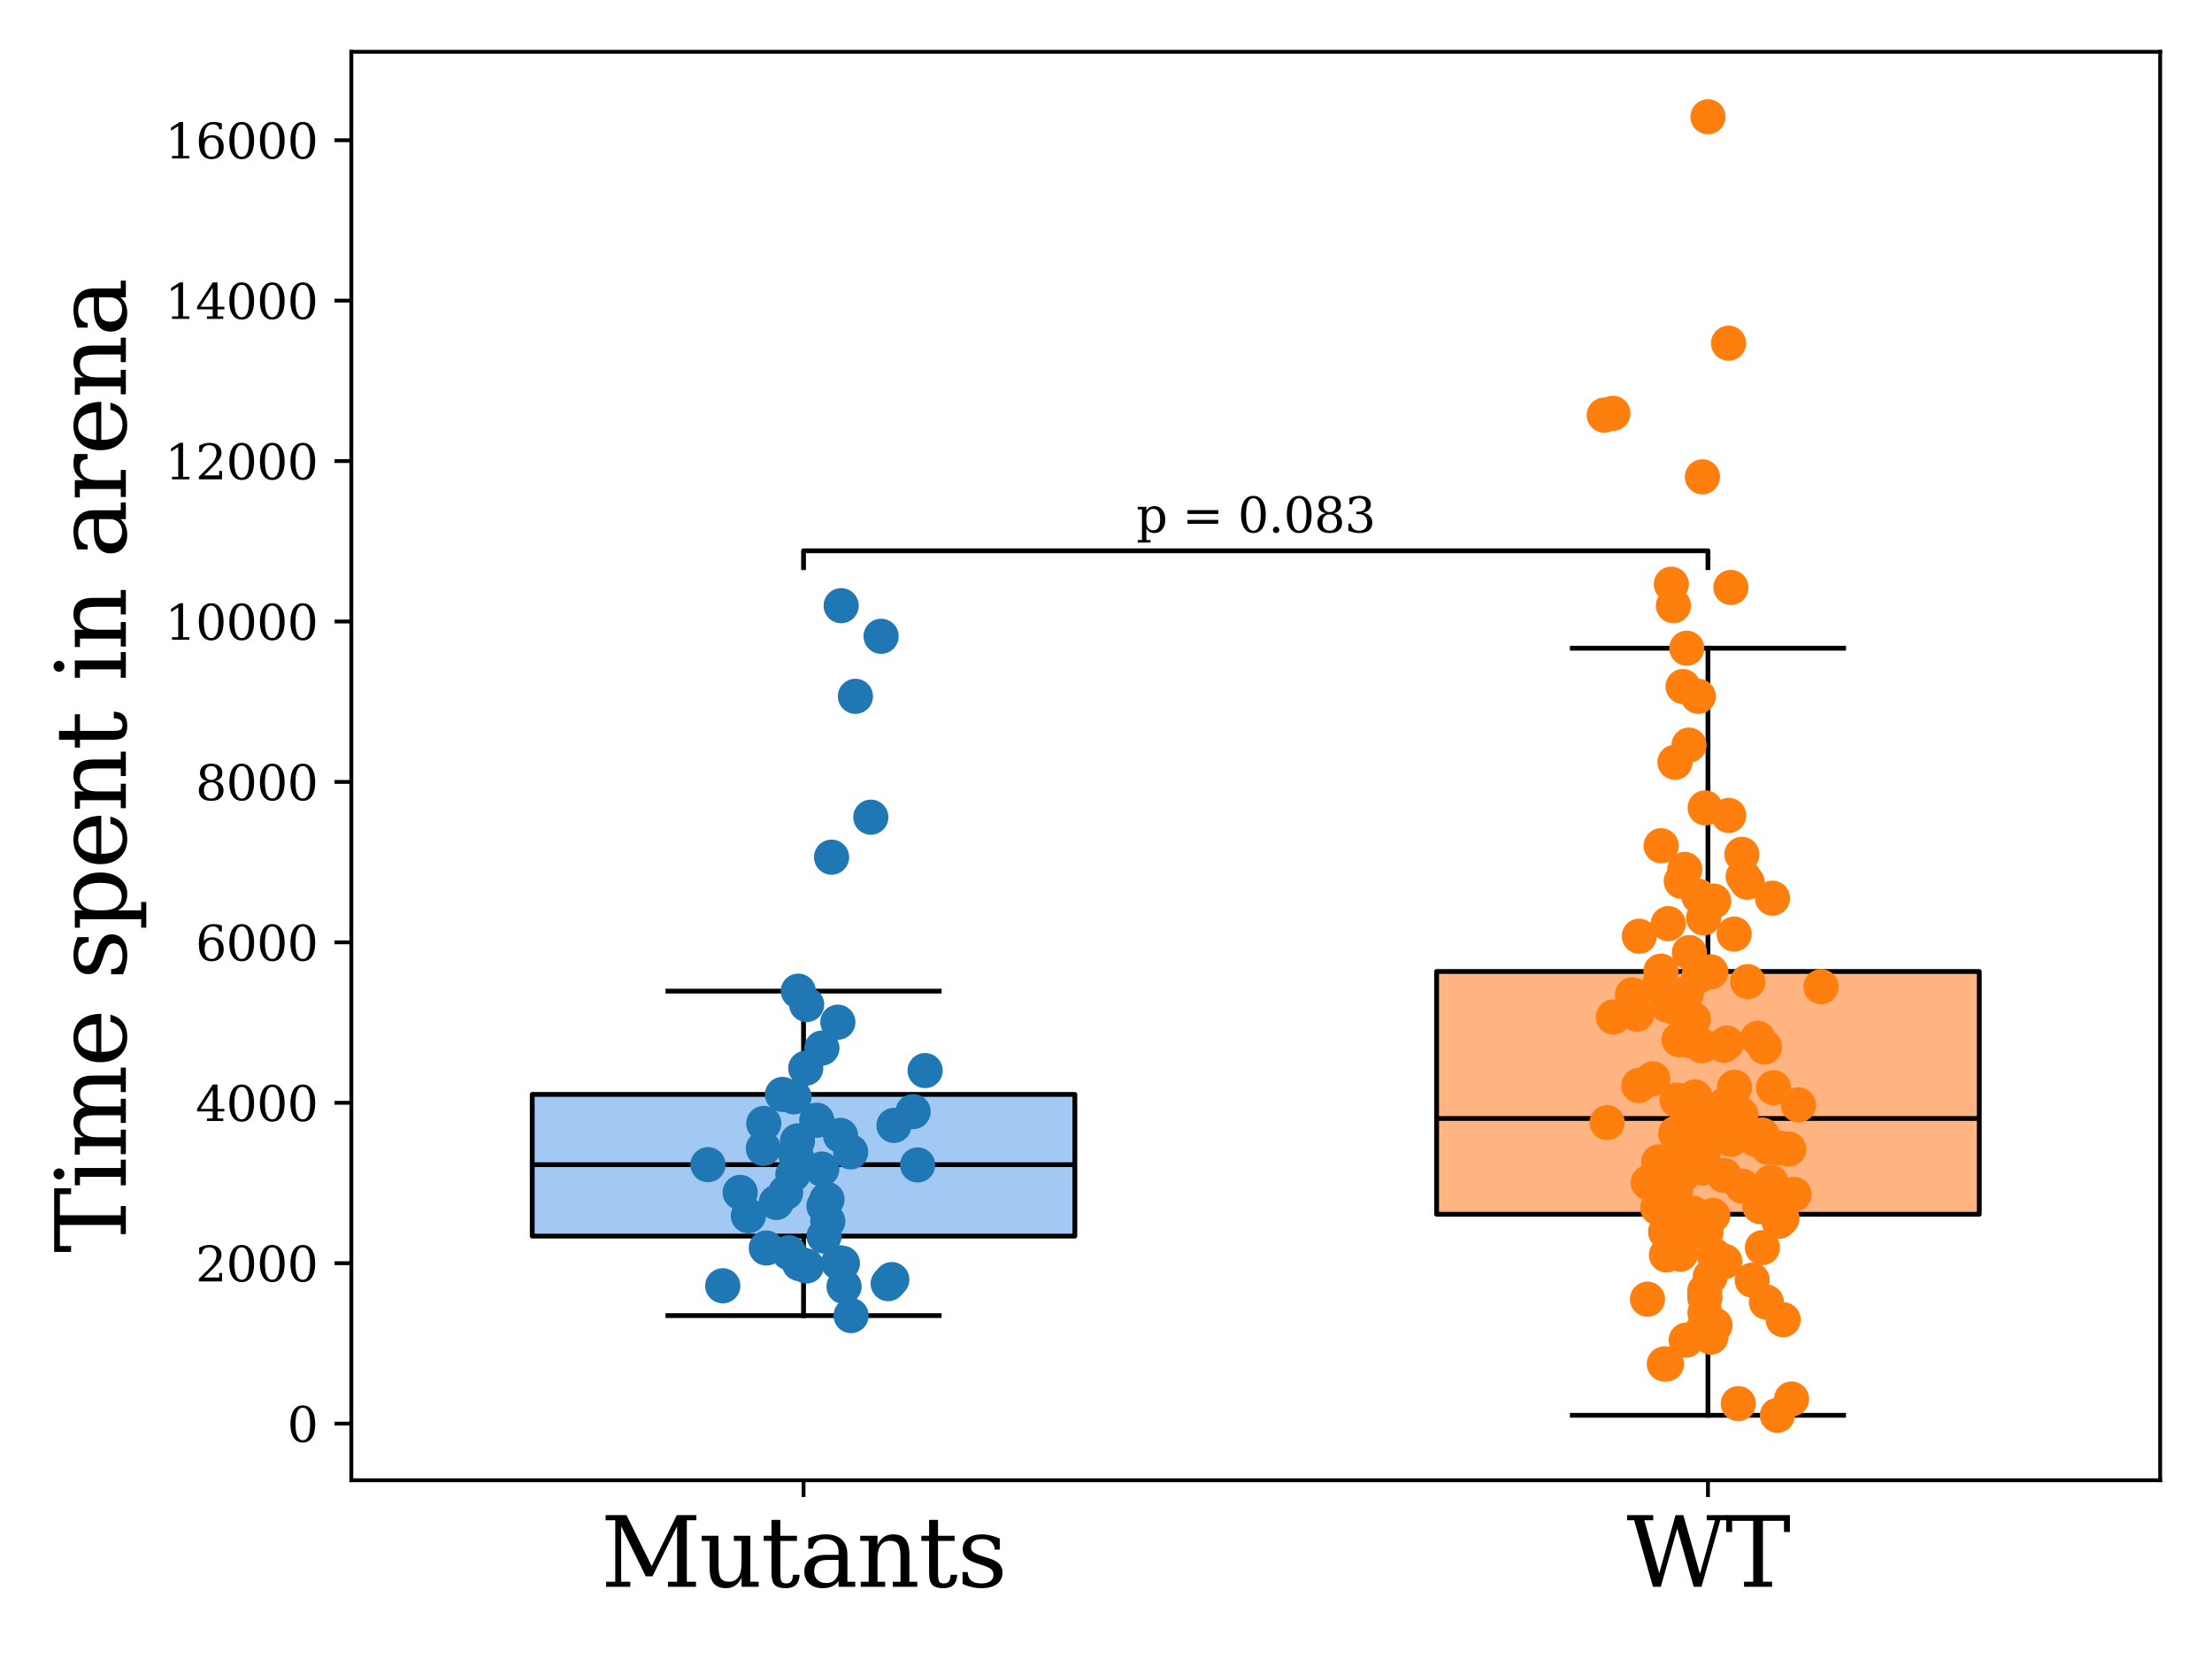 <?xml version="1.0" encoding="utf-8" standalone="no"?>
<!DOCTYPE svg PUBLIC "-//W3C//DTD SVG 1.1//EN"
  "http://www.w3.org/Graphics/SVG/1.1/DTD/svg11.dtd">
<svg xmlns:xlink="http://www.w3.org/1999/xlink" width="460.8pt" height="345.6pt" viewBox="0 0 460.8 345.6" xmlns="http://www.w3.org/2000/svg" version="1.1">
 <defs>
  <style type="text/css">*{stroke-linejoin: round; stroke-linecap: butt}</style>
 </defs>
 <g id="figure_1">
  <g id="patch_1">
   <path d="M 0 345.6 
L 460.8 345.6 
L 460.8 0 
L 0 0 
z
" style="fill: #ffffff"/>
  </g>
  <g id="axes_1">
   <g id="patch_2">
    <path d="M 73.19 308.36 
L 450 308.36 
L 450 10.8 
L 73.19 10.8 
z
" style="fill: #ffffff"/>
   </g>
   <g id="patch_3">
    <path d="M 110.871 257.5 
L 223.914 257.5 
L 223.914 227.989 
L 110.871 227.989 
L 110.871 257.5 
z
" clip-path="url(#pa82c835a5a)" style="fill: #a1c9f4; stroke: #000000; stroke-linejoin: miter"/>
   </g>
   <g id="line2d_1">
    <path d="M 167.393 257.5 
L 167.393 274.062 
" clip-path="url(#pa82c835a5a)" style="fill: none; stroke: #000000; stroke-linecap: square"/>
   </g>
   <g id="line2d_2">
    <path d="M 167.393 227.989 
L 167.393 206.472 
" clip-path="url(#pa82c835a5a)" style="fill: none; stroke: #000000; stroke-linecap: square"/>
   </g>
   <g id="line2d_3">
    <path d="M 139.132 274.062 
L 195.653 274.062 
" clip-path="url(#pa82c835a5a)" style="fill: none; stroke: #000000; stroke-linecap: square"/>
   </g>
   <g id="line2d_4">
    <path d="M 139.132 206.472 
L 195.653 206.472 
" clip-path="url(#pa82c835a5a)" style="fill: none; stroke: #000000; stroke-linecap: square"/>
   </g>
   <g id="patch_4">
    <path d="M 299.276 252.956 
L 412.319 252.956 
L 412.319 202.381 
L 299.276 202.381 
L 299.276 252.956 
z
" clip-path="url(#pa82c835a5a)" style="fill: #ffb482; stroke: #000000; stroke-linejoin: miter"/>
   </g>
   <g id="line2d_5">
    <path d="M 355.798 252.956 
L 355.798 294.835 
" clip-path="url(#pa82c835a5a)" style="fill: none; stroke: #000000; stroke-linecap: square"/>
   </g>
   <g id="line2d_6">
    <path d="M 355.798 202.381 
L 355.798 135.032 
" clip-path="url(#pa82c835a5a)" style="fill: none; stroke: #000000; stroke-linecap: square"/>
   </g>
   <g id="line2d_7">
    <path d="M 327.537 294.835 
L 384.058 294.835 
" clip-path="url(#pa82c835a5a)" style="fill: none; stroke: #000000; stroke-linecap: square"/>
   </g>
   <g id="line2d_8">
    <path d="M 327.537 135.032 
L 384.058 135.032 
" clip-path="url(#pa82c835a5a)" style="fill: none; stroke: #000000; stroke-linecap: square"/>
   </g>
   <g id="line2d_9">
    <path d="M 110.871 242.62 
L 223.914 242.62 
" clip-path="url(#pa82c835a5a)" style="fill: none; stroke: #000000"/>
   </g>
   <g id="line2d_10">
    <path d="M 299.276 233.001 
L 412.319 233.001 
" clip-path="url(#pa82c835a5a)" style="fill: none; stroke: #000000"/>
   </g>
   <g id="matplotlib.axis_1">
    <g id="xtick_1">
     <g id="line2d_11">
      <defs>
       <path id="m61ea809e50" d="M 0 0 
L 0 3.5 
" style="stroke: #000000; stroke-width: 0.8"/>
      </defs>
      <g>
       <use xlink:href="#m61ea809e50" x="167.393" y="308.36" style="stroke: #000000; stroke-width: 0.8"/>
      </g>
     </g>
     <g id="text_1">
      <!-- Mutants -->
      <g transform="translate(125.141 330.557) scale(0.2 -0.2)">
       <defs>
        <path id="DejaVuSerif-4d" d="M 353 0 
L 353 331 
L 947 331 
L 947 4331 
L 319 4331 
L 319 4666 
L 1678 4666 
L 3316 1344 
L 4953 4666 
L 6228 4666 
L 6228 4331 
L 5606 4331 
L 5606 331 
L 6203 331 
L 6203 0 
L 4378 0 
L 4378 331 
L 4972 331 
L 4972 3938 
L 3372 684 
L 2931 684 
L 1331 3938 
L 1331 331 
L 1925 331 
L 1925 0 
L 353 0 
z
" transform="scale(0.016)"/>
        <path id="DejaVuSerif-75" d="M 2266 3322 
L 3341 3322 
L 3341 331 
L 3884 331 
L 3884 0 
L 2766 0 
L 2766 588 
Q 2606 256 2353 82 
Q 2100 -91 1766 -91 
Q 1213 -91 952 223 
Q 691 538 691 1209 
L 691 2988 
L 172 2988 
L 172 3322 
L 1269 3322 
L 1269 1388 
Q 1269 781 1417 556 
Q 1566 331 1947 331 
Q 2347 331 2556 625 
Q 2766 919 2766 1478 
L 2766 2988 
L 2266 2988 
L 2266 3322 
z
" transform="scale(0.016)"/>
        <path id="DejaVuSerif-74" d="M 691 2988 
L 184 2988 
L 184 3322 
L 691 3322 
L 691 4353 
L 1269 4353 
L 1269 3322 
L 2350 3322 
L 2350 2988 
L 1269 2988 
L 1269 878 
Q 1269 456 1350 337 
Q 1431 219 1650 219 
Q 1875 219 1978 351 
Q 2081 484 2088 781 
L 2522 781 
Q 2497 328 2275 118 
Q 2053 -91 1600 -91 
Q 1103 -91 897 129 
Q 691 350 691 878 
L 691 2988 
z
" transform="scale(0.016)"/>
        <path id="DejaVuSerif-61" d="M 2547 1044 
L 2547 1747 
L 1806 1747 
Q 1378 1747 1168 1562 
Q 959 1378 959 997 
Q 959 650 1171 447 
Q 1384 244 1747 244 
Q 2106 244 2326 466 
Q 2547 688 2547 1044 
z
M 3122 2075 
L 3122 331 
L 3634 331 
L 3634 0 
L 2547 0 
L 2547 359 
Q 2356 128 2106 18 
Q 1856 -91 1522 -91 
Q 969 -91 644 203 
Q 319 497 319 997 
Q 319 1513 691 1797 
Q 1063 2081 1741 2081 
L 2547 2081 
L 2547 2309 
Q 2547 2688 2317 2895 
Q 2088 3103 1672 3103 
Q 1328 3103 1125 2947 
Q 922 2791 872 2484 
L 575 2484 
L 575 3156 
Q 875 3284 1158 3348 
Q 1441 3413 1709 3413 
Q 2400 3413 2761 3070 
Q 3122 2728 3122 2075 
z
" transform="scale(0.016)"/>
        <path id="DejaVuSerif-6e" d="M 263 0 
L 263 331 
L 781 331 
L 781 2988 
L 231 2988 
L 231 3322 
L 1356 3322 
L 1356 2731 
Q 1516 3069 1770 3241 
Q 2025 3413 2363 3413 
Q 2913 3413 3172 3097 
Q 3431 2781 3431 2113 
L 3431 331 
L 3944 331 
L 3944 0 
L 2356 0 
L 2356 331 
L 2853 331 
L 2853 1931 
Q 2853 2541 2703 2767 
Q 2553 2994 2175 2994 
Q 1775 2994 1565 2701 
Q 1356 2409 1356 1850 
L 1356 331 
L 1856 331 
L 1856 0 
L 263 0 
z
" transform="scale(0.016)"/>
        <path id="DejaVuSerif-73" d="M 359 184 
L 359 959 
L 691 959 
Q 703 588 923 403 
Q 1144 219 1575 219 
Q 1963 219 2166 364 
Q 2369 509 2369 788 
Q 2369 1006 2220 1140 
Q 2072 1275 1594 1428 
L 1178 1569 
Q 750 1706 558 1912 
Q 366 2119 366 2438 
Q 366 2894 700 3153 
Q 1034 3413 1625 3413 
Q 1888 3413 2178 3344 
Q 2469 3275 2778 3144 
L 2778 2419 
L 2447 2419 
Q 2434 2741 2221 2922 
Q 2009 3103 1644 3103 
Q 1281 3103 1095 2975 
Q 909 2847 909 2591 
Q 909 2381 1050 2254 
Q 1191 2128 1613 1997 
L 2069 1856 
Q 2541 1709 2748 1489 
Q 2956 1269 2956 922 
Q 2956 450 2595 179 
Q 2234 -91 1600 -91 
Q 1278 -91 972 -22 
Q 666 47 359 184 
z
" transform="scale(0.016)"/>
       </defs>
       <use xlink:href="#DejaVuSerif-4d"/>
       <use xlink:href="#DejaVuSerif-75" x="102.393"/>
       <use xlink:href="#DejaVuSerif-74" x="166.797"/>
       <use xlink:href="#DejaVuSerif-61" x="206.982"/>
       <use xlink:href="#DejaVuSerif-6e" x="266.602"/>
       <use xlink:href="#DejaVuSerif-74" x="331.006"/>
       <use xlink:href="#DejaVuSerif-73" x="371.191"/>
      </g>
     </g>
    </g>
    <g id="xtick_2">
     <g id="line2d_12">
      <g>
       <use xlink:href="#m61ea809e50" x="355.798" y="308.36" style="stroke: #000000; stroke-width: 0.8"/>
      </g>
     </g>
     <g id="text_2">
      <!-- WT -->
      <g transform="translate(338.849 330.557) scale(0.2 -0.2)">
       <defs>
        <path id="DejaVuSerif-57" d="M 4878 0 
L 4366 0 
L 3297 3794 
L 2228 0 
L 1716 0 
L 494 4331 
L 31 4331 
L 31 4666 
L 1734 4666 
L 1734 4331 
L 1153 4331 
L 2125 884 
L 3188 4666 
L 3694 4666 
L 4775 844 
L 5753 4331 
L 5216 4331 
L 5216 4666 
L 6559 4666 
L 6559 4331 
L 6100 4331 
L 4878 0 
z
" transform="scale(0.016)"/>
        <path id="DejaVuSerif-54" d="M 1222 0 
L 1222 331 
L 1819 331 
L 1819 4294 
L 447 4294 
L 447 3566 
L 63 3566 
L 63 4666 
L 4206 4666 
L 4206 3566 
L 3822 3566 
L 3822 4294 
L 2450 4294 
L 2450 331 
L 3047 331 
L 3047 0 
L 1222 0 
z
" transform="scale(0.016)"/>
       </defs>
       <use xlink:href="#DejaVuSerif-57"/>
       <use xlink:href="#DejaVuSerif-54" x="102.783"/>
      </g>
     </g>
    </g>
   </g>
   <g id="matplotlib.axis_2">
    <g id="ytick_1">
     <g id="line2d_13">
      <defs>
       <path id="mb64edf6c7a" d="M 0 0 
L -3.5 0 
" style="stroke: #000000; stroke-width: 0.8"/>
      </defs>
      <g>
       <use xlink:href="#mb64edf6c7a" x="73.19" y="296.566" style="stroke: #000000; stroke-width: 0.8"/>
      </g>
     </g>
     <g id="text_3">
      <!-- 0 -->
      <g transform="translate(59.828 300.366) scale(0.1 -0.1)">
       <defs>
        <path id="DejaVuSerif-30" d="M 2034 219 
Q 2513 219 2750 744 
Q 2988 1269 2988 2328 
Q 2988 3391 2750 3916 
Q 2513 4441 2034 4441 
Q 1556 4441 1318 3916 
Q 1081 3391 1081 2328 
Q 1081 1269 1318 744 
Q 1556 219 2034 219 
z
M 2034 -91 
Q 1275 -91 848 546 
Q 422 1184 422 2328 
Q 422 3475 848 4112 
Q 1275 4750 2034 4750 
Q 2797 4750 3222 4112 
Q 3647 3475 3647 2328 
Q 3647 1184 3222 546 
Q 2797 -91 2034 -91 
z
" transform="scale(0.016)"/>
       </defs>
       <use xlink:href="#DejaVuSerif-30"/>
      </g>
     </g>
    </g>
    <g id="ytick_2">
     <g id="line2d_14">
      <g>
       <use xlink:href="#mb64edf6c7a" x="73.19" y="263.147" style="stroke: #000000; stroke-width: 0.8"/>
      </g>
     </g>
     <g id="text_4">
      <!-- 2000 -->
      <g transform="translate(40.74 266.946) scale(0.1 -0.1)">
       <defs>
        <path id="DejaVuSerif-32" d="M 819 3553 
L 469 3553 
L 469 4384 
Q 803 4563 1142 4656 
Q 1481 4750 1806 4750 
Q 2534 4750 2956 4397 
Q 3378 4044 3378 3438 
Q 3378 2753 2422 1800 
Q 2347 1728 2309 1691 
L 1131 513 
L 3078 513 
L 3078 1088 
L 3444 1088 
L 3444 0 
L 434 0 
L 434 341 
L 1850 1753 
Q 2319 2222 2519 2614 
Q 2719 3006 2719 3438 
Q 2719 3909 2473 4175 
Q 2228 4441 1797 4441 
Q 1350 4441 1106 4219 
Q 863 3997 819 3553 
z
" transform="scale(0.016)"/>
       </defs>
       <use xlink:href="#DejaVuSerif-32"/>
       <use xlink:href="#DejaVuSerif-30" x="63.623"/>
       <use xlink:href="#DejaVuSerif-30" x="127.246"/>
       <use xlink:href="#DejaVuSerif-30" x="190.869"/>
      </g>
     </g>
    </g>
    <g id="ytick_3">
     <g id="line2d_15">
      <g>
       <use xlink:href="#mb64edf6c7a" x="73.19" y="229.727" style="stroke: #000000; stroke-width: 0.8"/>
      </g>
     </g>
     <g id="text_5">
      <!-- 4000 -->
      <g transform="translate(40.74 233.527) scale(0.1 -0.1)">
       <defs>
        <path id="DejaVuSerif-34" d="M 2234 1581 
L 2234 4063 
L 641 1581 
L 2234 1581 
z
M 3609 0 
L 1484 0 
L 1484 331 
L 2234 331 
L 2234 1247 
L 197 1247 
L 197 1588 
L 2241 4750 
L 2859 4750 
L 2859 1581 
L 3750 1581 
L 3750 1247 
L 2859 1247 
L 2859 331 
L 3609 331 
L 3609 0 
z
" transform="scale(0.016)"/>
       </defs>
       <use xlink:href="#DejaVuSerif-34"/>
       <use xlink:href="#DejaVuSerif-30" x="63.623"/>
       <use xlink:href="#DejaVuSerif-30" x="127.246"/>
       <use xlink:href="#DejaVuSerif-30" x="190.869"/>
      </g>
     </g>
    </g>
    <g id="ytick_4">
     <g id="line2d_16">
      <g>
       <use xlink:href="#mb64edf6c7a" x="73.19" y="196.308" style="stroke: #000000; stroke-width: 0.8"/>
      </g>
     </g>
     <g id="text_6">
      <!-- 6000 -->
      <g transform="translate(40.74 200.107) scale(0.1 -0.1)">
       <defs>
        <path id="DejaVuSerif-36" d="M 2094 219 
Q 2534 219 2771 542 
Q 3009 866 3009 1472 
Q 3009 2078 2771 2401 
Q 2534 2725 2094 2725 
Q 1647 2725 1412 2412 
Q 1178 2100 1178 1509 
Q 1178 888 1415 553 
Q 1653 219 2094 219 
z
M 1075 2569 
Q 1288 2803 1556 2918 
Q 1825 3034 2163 3034 
Q 2859 3034 3264 2615 
Q 3669 2197 3669 1472 
Q 3669 763 3233 336 
Q 2797 -91 2069 -91 
Q 1278 -91 853 498 
Q 428 1088 428 2181 
Q 428 3406 931 4078 
Q 1434 4750 2350 4750 
Q 2597 4750 2869 4703 
Q 3141 4656 3425 4563 
L 3425 3794 
L 3072 3794 
Q 3034 4109 2831 4275 
Q 2628 4441 2284 4441 
Q 1678 4441 1381 3981 
Q 1084 3522 1075 2569 
z
" transform="scale(0.016)"/>
       </defs>
       <use xlink:href="#DejaVuSerif-36"/>
       <use xlink:href="#DejaVuSerif-30" x="63.623"/>
       <use xlink:href="#DejaVuSerif-30" x="127.246"/>
       <use xlink:href="#DejaVuSerif-30" x="190.869"/>
      </g>
     </g>
    </g>
    <g id="ytick_5">
     <g id="line2d_17">
      <g>
       <use xlink:href="#mb64edf6c7a" x="73.19" y="162.888" style="stroke: #000000; stroke-width: 0.8"/>
      </g>
     </g>
     <g id="text_7">
      <!-- 8000 -->
      <g transform="translate(40.74 166.688) scale(0.1 -0.1)">
       <defs>
        <path id="DejaVuSerif-38" d="M 2981 1275 
Q 2981 1775 2732 2051 
Q 2484 2328 2034 2328 
Q 1584 2328 1336 2051 
Q 1088 1775 1088 1275 
Q 1088 772 1336 495 
Q 1584 219 2034 219 
Q 2484 219 2732 495 
Q 2981 772 2981 1275 
z
M 2853 3541 
Q 2853 3966 2637 4203 
Q 2422 4441 2034 4441 
Q 1650 4441 1433 4203 
Q 1216 3966 1216 3541 
Q 1216 3113 1433 2875 
Q 1650 2638 2034 2638 
Q 2422 2638 2637 2875 
Q 2853 3113 2853 3541 
z
M 2516 2484 
Q 3047 2413 3344 2092 
Q 3641 1772 3641 1275 
Q 3641 619 3225 264 
Q 2809 -91 2034 -91 
Q 1263 -91 845 264 
Q 428 619 428 1275 
Q 428 1772 725 2092 
Q 1022 2413 1556 2484 
Q 1084 2569 832 2842 
Q 581 3116 581 3541 
Q 581 4103 968 4426 
Q 1356 4750 2034 4750 
Q 2713 4750 3100 4426 
Q 3488 4103 3488 3541 
Q 3488 3116 3236 2842 
Q 2984 2569 2516 2484 
z
" transform="scale(0.016)"/>
       </defs>
       <use xlink:href="#DejaVuSerif-38"/>
       <use xlink:href="#DejaVuSerif-30" x="63.623"/>
       <use xlink:href="#DejaVuSerif-30" x="127.246"/>
       <use xlink:href="#DejaVuSerif-30" x="190.869"/>
      </g>
     </g>
    </g>
    <g id="ytick_6">
     <g id="line2d_18">
      <g>
       <use xlink:href="#mb64edf6c7a" x="73.19" y="129.469" style="stroke: #000000; stroke-width: 0.8"/>
      </g>
     </g>
     <g id="text_8">
      <!-- 10000 -->
      <g transform="translate(34.377 133.268) scale(0.1 -0.1)">
       <defs>
        <path id="DejaVuSerif-31" d="M 909 0 
L 909 331 
L 1722 331 
L 1722 4213 
L 781 3603 
L 781 4013 
L 1919 4750 
L 2350 4750 
L 2350 331 
L 3163 331 
L 3163 0 
L 909 0 
z
" transform="scale(0.016)"/>
       </defs>
       <use xlink:href="#DejaVuSerif-31"/>
       <use xlink:href="#DejaVuSerif-30" x="63.623"/>
       <use xlink:href="#DejaVuSerif-30" x="127.246"/>
       <use xlink:href="#DejaVuSerif-30" x="190.869"/>
       <use xlink:href="#DejaVuSerif-30" x="254.492"/>
      </g>
     </g>
    </g>
    <g id="ytick_7">
     <g id="line2d_19">
      <g>
       <use xlink:href="#mb64edf6c7a" x="73.19" y="96.049" style="stroke: #000000; stroke-width: 0.8"/>
      </g>
     </g>
     <g id="text_9">
      <!-- 12000 -->
      <g transform="translate(34.377 99.849) scale(0.1 -0.1)">
       <use xlink:href="#DejaVuSerif-31"/>
       <use xlink:href="#DejaVuSerif-32" x="63.623"/>
       <use xlink:href="#DejaVuSerif-30" x="127.246"/>
       <use xlink:href="#DejaVuSerif-30" x="190.869"/>
       <use xlink:href="#DejaVuSerif-30" x="254.492"/>
      </g>
     </g>
    </g>
    <g id="ytick_8">
     <g id="line2d_20">
      <g>
       <use xlink:href="#mb64edf6c7a" x="73.19" y="62.63" style="stroke: #000000; stroke-width: 0.8"/>
      </g>
     </g>
     <g id="text_10">
      <!-- 14000 -->
      <g transform="translate(34.377 66.429) scale(0.1 -0.1)">
       <use xlink:href="#DejaVuSerif-31"/>
       <use xlink:href="#DejaVuSerif-34" x="63.623"/>
       <use xlink:href="#DejaVuSerif-30" x="127.246"/>
       <use xlink:href="#DejaVuSerif-30" x="190.869"/>
       <use xlink:href="#DejaVuSerif-30" x="254.492"/>
      </g>
     </g>
    </g>
    <g id="ytick_9">
     <g id="line2d_21">
      <g>
       <use xlink:href="#mb64edf6c7a" x="73.19" y="29.21" style="stroke: #000000; stroke-width: 0.8"/>
      </g>
     </g>
     <g id="text_11">
      <!-- 16000 -->
      <g transform="translate(34.377 33.01) scale(0.1 -0.1)">
       <use xlink:href="#DejaVuSerif-31"/>
       <use xlink:href="#DejaVuSerif-36" x="63.623"/>
       <use xlink:href="#DejaVuSerif-30" x="127.246"/>
       <use xlink:href="#DejaVuSerif-30" x="190.869"/>
       <use xlink:href="#DejaVuSerif-30" x="254.492"/>
      </g>
     </g>
    </g>
    <g id="text_12">
     <!-- Time spent in arena -->
     <g transform="translate(26.218 260.999) rotate(-90) scale(0.2 -0.2)">
      <defs>
       <path id="DejaVuSerif-69" d="M 622 4353 
Q 622 4497 726 4603 
Q 831 4709 978 4709 
Q 1122 4709 1226 4603 
Q 1331 4497 1331 4353 
Q 1331 4206 1228 4103 
Q 1125 4000 978 4000 
Q 831 4000 726 4103 
Q 622 4206 622 4353 
z
M 1356 331 
L 1900 331 
L 1900 0 
L 231 0 
L 231 331 
L 781 331 
L 781 2988 
L 231 2988 
L 231 3322 
L 1356 3322 
L 1356 331 
z
" transform="scale(0.016)"/>
       <path id="DejaVuSerif-6d" d="M 3316 2675 
Q 3481 3041 3739 3227 
Q 3997 3413 4341 3413 
Q 4863 3413 5119 3089 
Q 5375 2766 5375 2113 
L 5375 331 
L 5894 331 
L 5894 0 
L 4300 0 
L 4300 331 
L 4800 331 
L 4800 2047 
Q 4800 2556 4650 2772 
Q 4500 2988 4153 2988 
Q 3769 2988 3567 2697 
Q 3366 2406 3366 1850 
L 3366 331 
L 3866 331 
L 3866 0 
L 2291 0 
L 2291 331 
L 2791 331 
L 2791 2069 
Q 2791 2566 2641 2777 
Q 2491 2988 2144 2988 
Q 1759 2988 1557 2697 
Q 1356 2406 1356 1850 
L 1356 331 
L 1856 331 
L 1856 0 
L 263 0 
L 263 331 
L 781 331 
L 781 2994 
L 231 2994 
L 231 3322 
L 1356 3322 
L 1356 2731 
Q 1516 3063 1762 3238 
Q 2009 3413 2322 3413 
Q 2709 3413 2968 3220 
Q 3228 3028 3316 2675 
z
" transform="scale(0.016)"/>
       <path id="DejaVuSerif-65" d="M 3469 1600 
L 991 1600 
L 991 1575 
Q 991 903 1244 561 
Q 1497 219 1991 219 
Q 2369 219 2611 417 
Q 2853 616 2950 1006 
L 3413 1006 
Q 3275 459 2904 184 
Q 2534 -91 1931 -91 
Q 1203 -91 761 389 
Q 319 869 319 1663 
Q 319 2450 753 2931 
Q 1188 3413 1894 3413 
Q 2647 3413 3050 2948 
Q 3453 2484 3469 1600 
z
M 2791 1931 
Q 2772 2513 2545 2808 
Q 2319 3103 1894 3103 
Q 1497 3103 1269 2806 
Q 1041 2509 991 1931 
L 2791 1931 
z
" transform="scale(0.016)"/>
       <path id="DejaVuSerif-20" transform="scale(0.016)"/>
       <path id="DejaVuSerif-70" d="M 1313 1825 
L 1313 1497 
Q 1313 897 1542 583 
Q 1772 269 2209 269 
Q 2650 269 2876 622 
Q 3103 975 3103 1663 
Q 3103 2353 2876 2703 
Q 2650 3053 2209 3053 
Q 1772 3053 1542 2737 
Q 1313 2422 1313 1825 
z
M 738 2988 
L 184 2988 
L 184 3322 
L 1313 3322 
L 1313 2803 
Q 1481 3116 1742 3264 
Q 2003 3413 2388 3413 
Q 3000 3413 3387 2928 
Q 3775 2444 3775 1663 
Q 3775 881 3387 395 
Q 3000 -91 2388 -91 
Q 2003 -91 1742 57 
Q 1481 206 1313 519 
L 1313 -997 
L 1856 -997 
L 1856 -1331 
L 184 -1331 
L 184 -997 
L 738 -997 
L 738 2988 
z
" transform="scale(0.016)"/>
       <path id="DejaVuSerif-72" d="M 3059 3328 
L 3059 2497 
L 2728 2497 
Q 2713 2744 2591 2866 
Q 2469 2988 2234 2988 
Q 1809 2988 1582 2694 
Q 1356 2400 1356 1850 
L 1356 331 
L 2022 331 
L 2022 0 
L 263 0 
L 263 331 
L 781 331 
L 781 2994 
L 231 2994 
L 231 3322 
L 1356 3322 
L 1356 2731 
Q 1525 3078 1790 3245 
Q 2056 3413 2438 3413 
Q 2578 3413 2733 3391 
Q 2888 3369 3059 3328 
z
" transform="scale(0.016)"/>
      </defs>
      <use xlink:href="#DejaVuSerif-54"/>
      <use xlink:href="#DejaVuSerif-69" x="66.699"/>
      <use xlink:href="#DejaVuSerif-6d" x="98.682"/>
      <use xlink:href="#DejaVuSerif-65" x="193.506"/>
      <use xlink:href="#DejaVuSerif-20" x="252.686"/>
      <use xlink:href="#DejaVuSerif-73" x="284.473"/>
      <use xlink:href="#DejaVuSerif-70" x="335.791"/>
      <use xlink:href="#DejaVuSerif-65" x="399.805"/>
      <use xlink:href="#DejaVuSerif-6e" x="458.984"/>
      <use xlink:href="#DejaVuSerif-74" x="523.389"/>
      <use xlink:href="#DejaVuSerif-20" x="563.574"/>
      <use xlink:href="#DejaVuSerif-69" x="595.361"/>
      <use xlink:href="#DejaVuSerif-6e" x="627.344"/>
      <use xlink:href="#DejaVuSerif-20" x="691.748"/>
      <use xlink:href="#DejaVuSerif-61" x="723.535"/>
      <use xlink:href="#DejaVuSerif-72" x="783.154"/>
      <use xlink:href="#DejaVuSerif-65" x="830.957"/>
      <use xlink:href="#DejaVuSerif-6e" x="890.137"/>
      <use xlink:href="#DejaVuSerif-61" x="954.541"/>
     </g>
    </g>
   </g>
   <g id="line2d_22">
    <path d="M 167.393 118.252 
L 167.393 114.737 
L 355.798 114.737 
L 355.798 118.252 
" clip-path="url(#pa82c835a5a)" style="fill: none; stroke: #000000; stroke-linecap: square"/>
   </g>
   <g id="PathCollection_1">
    <defs>
     <path id="m41c7fbd5c3" d="M 0 3.162 
C 0.839 3.162 1.643 2.829 2.236 2.236 
C 2.829 1.643 3.162 0.839 3.162 0 
C 3.162 -0.839 2.829 -1.643 2.236 -2.236 
C 1.643 -2.829 0.839 -3.162 0 -3.162 
C -0.839 -3.162 -1.643 -2.829 -2.236 -2.236 
C -2.829 -1.643 -3.162 -0.839 -3.162 0 
C -3.162 0.839 -2.829 1.643 -2.236 2.236 
C -1.643 2.829 -0.839 3.162 0 3.162 
z
" style="stroke: #1f77b4"/>
    </defs>
    <g clip-path="url(#pa82c835a5a)">
     <use xlink:href="#m41c7fbd5c3" x="178.198" y="145.057" style="fill: #1f77b4; stroke: #1f77b4"/>
     <use xlink:href="#m41c7fbd5c3" x="165.835" y="240.676" style="fill: #1f77b4; stroke: #1f77b4"/>
     <use xlink:href="#m41c7fbd5c3" x="168.013" y="263.729" style="fill: #1f77b4; stroke: #1f77b4"/>
     <use xlink:href="#m41c7fbd5c3" x="170.146" y="233.367" style="fill: #1f77b4; stroke: #1f77b4"/>
     <use xlink:href="#m41c7fbd5c3" x="168.046" y="209.264" style="fill: #1f77b4; stroke: #1f77b4"/>
     <use xlink:href="#m41c7fbd5c3" x="191.155" y="242.683" style="fill: #1f77b4; stroke: #1f77b4"/>
     <use xlink:href="#m41c7fbd5c3" x="154.196" y="248.408" style="fill: #1f77b4; stroke: #1f77b4"/>
     <use xlink:href="#m41c7fbd5c3" x="181.408" y="170.236" style="fill: #1f77b4; stroke: #1f77b4"/>
     <use xlink:href="#m41c7fbd5c3" x="150.566" y="267.85" style="fill: #1f77b4; stroke: #1f77b4"/>
     <use xlink:href="#m41c7fbd5c3" x="166.541" y="263.233" style="fill: #1f77b4; stroke: #1f77b4"/>
     <use xlink:href="#m41c7fbd5c3" x="155.898" y="253.269" style="fill: #1f77b4; stroke: #1f77b4"/>
     <use xlink:href="#m41c7fbd5c3" x="185.772" y="266.562" style="fill: #1f77b4; stroke: #1f77b4"/>
     <use xlink:href="#m41c7fbd5c3" x="147.489" y="242.62" style="fill: #1f77b4; stroke: #1f77b4"/>
     <use xlink:href="#m41c7fbd5c3" x="172.272" y="249.847" style="fill: #1f77b4; stroke: #1f77b4"/>
     <use xlink:href="#m41c7fbd5c3" x="183.553" y="132.551" style="fill: #1f77b4; stroke: #1f77b4"/>
     <use xlink:href="#m41c7fbd5c3" x="186.232" y="234.44" style="fill: #1f77b4; stroke: #1f77b4"/>
     <use xlink:href="#m41c7fbd5c3" x="171.673" y="257.5" style="fill: #1f77b4; stroke: #1f77b4"/>
     <use xlink:href="#m41c7fbd5c3" x="164.347" y="260.955" style="fill: #1f77b4; stroke: #1f77b4"/>
     <use xlink:href="#m41c7fbd5c3" x="175.485" y="263.158" style="fill: #1f77b4; stroke: #1f77b4"/>
     <use xlink:href="#m41c7fbd5c3" x="165.406" y="228.496" style="fill: #1f77b4; stroke: #1f77b4"/>
     <use xlink:href="#m41c7fbd5c3" x="161.719" y="250.484" style="fill: #1f77b4; stroke: #1f77b4"/>
     <use xlink:href="#m41c7fbd5c3" x="163.013" y="227.989" style="fill: #1f77b4; stroke: #1f77b4"/>
     <use xlink:href="#m41c7fbd5c3" x="175.09" y="236.52" style="fill: #1f77b4; stroke: #1f77b4"/>
     <use xlink:href="#m41c7fbd5c3" x="171.218" y="218.332" style="fill: #1f77b4; stroke: #1f77b4"/>
     <use xlink:href="#m41c7fbd5c3" x="172.438" y="254.399" style="fill: #1f77b4; stroke: #1f77b4"/>
     <use xlink:href="#m41c7fbd5c3" x="173.228" y="178.566" style="fill: #1f77b4; stroke: #1f77b4"/>
     <use xlink:href="#m41c7fbd5c3" x="159.019" y="239.241" style="fill: #1f77b4; stroke: #1f77b4"/>
     <use xlink:href="#m41c7fbd5c3" x="174.69" y="263.034" style="fill: #1f77b4; stroke: #1f77b4"/>
     <use xlink:href="#m41c7fbd5c3" x="175.834" y="268.016" style="fill: #1f77b4; stroke: #1f77b4"/>
     <use xlink:href="#m41c7fbd5c3" x="171.652" y="251.226" style="fill: #1f77b4; stroke: #1f77b4"/>
     <use xlink:href="#m41c7fbd5c3" x="159.633" y="259.983" style="fill: #1f77b4; stroke: #1f77b4"/>
     <use xlink:href="#m41c7fbd5c3" x="177.294" y="274.062" style="fill: #1f77b4; stroke: #1f77b4"/>
     <use xlink:href="#m41c7fbd5c3" x="171.185" y="243.541" style="fill: #1f77b4; stroke: #1f77b4"/>
     <use xlink:href="#m41c7fbd5c3" x="165.173" y="244.674" style="fill: #1f77b4; stroke: #1f77b4"/>
     <use xlink:href="#m41c7fbd5c3" x="163.66" y="248.436" style="fill: #1f77b4; stroke: #1f77b4"/>
     <use xlink:href="#m41c7fbd5c3" x="175.231" y="126.177" style="fill: #1f77b4; stroke: #1f77b4"/>
     <use xlink:href="#m41c7fbd5c3" x="166.304" y="206.472" style="fill: #1f77b4; stroke: #1f77b4"/>
     <use xlink:href="#m41c7fbd5c3" x="174.538" y="212.938" style="fill: #1f77b4; stroke: #1f77b4"/>
     <use xlink:href="#m41c7fbd5c3" x="167.858" y="222.533" style="fill: #1f77b4; stroke: #1f77b4"/>
     <use xlink:href="#m41c7fbd5c3" x="185.027" y="267.404" style="fill: #1f77b4; stroke: #1f77b4"/>
     <use xlink:href="#m41c7fbd5c3" x="159.109" y="234.039" style="fill: #1f77b4; stroke: #1f77b4"/>
     <use xlink:href="#m41c7fbd5c3" x="177.217" y="239.966" style="fill: #1f77b4; stroke: #1f77b4"/>
     <use xlink:href="#m41c7fbd5c3" x="166.125" y="237.684" style="fill: #1f77b4; stroke: #1f77b4"/>
     <use xlink:href="#m41c7fbd5c3" x="190.215" y="231.567" style="fill: #1f77b4; stroke: #1f77b4"/>
     <use xlink:href="#m41c7fbd5c3" x="192.716" y="223.019" style="fill: #1f77b4; stroke: #1f77b4"/>
    </g>
   </g>
   <g id="PathCollection_2">
    <defs>
     <path id="m791c87de69" d="M 0 3.162 
C 0.839 3.162 1.643 2.829 2.236 2.236 
C 2.829 1.643 3.162 0.839 3.162 0 
C 3.162 -0.839 2.829 -1.643 2.236 -2.236 
C 1.643 -2.829 0.839 -3.162 0 -3.162 
C -0.839 -3.162 -1.643 -2.829 -2.236 -2.236 
C -2.829 -1.643 -3.162 -0.839 -3.162 0 
C -3.162 0.839 -2.829 1.643 -2.236 2.236 
C -1.643 2.829 -0.839 3.162 0 3.162 
z
" style="stroke: #ff7f0e"/>
    </defs>
    <g clip-path="url(#pa82c835a5a)">
     <use xlink:href="#m791c87de69" x="348.93" y="209.898" style="fill: #ff7f0e; stroke: #ff7f0e"/>
     <use xlink:href="#m791c87de69" x="362.643" y="232.188" style="fill: #ff7f0e; stroke: #ff7f0e"/>
     <use xlink:href="#m791c87de69" x="350.985" y="257.689" style="fill: #ff7f0e; stroke: #ff7f0e"/>
     <use xlink:href="#m791c87de69" x="366.175" y="216.296" style="fill: #ff7f0e; stroke: #ff7f0e"/>
     <use xlink:href="#m791c87de69" x="345.547" y="242.048" style="fill: #ff7f0e; stroke: #ff7f0e"/>
     <use xlink:href="#m791c87de69" x="370.557" y="239.109" style="fill: #ff7f0e; stroke: #ff7f0e"/>
     <use xlink:href="#m791c87de69" x="354.487" y="217.843" style="fill: #ff7f0e; stroke: #ff7f0e"/>
     <use xlink:href="#m791c87de69" x="356.4" y="202.454" style="fill: #ff7f0e; stroke: #ff7f0e"/>
     <use xlink:href="#m791c87de69" x="340.994" y="211.288" style="fill: #ff7f0e; stroke: #ff7f0e"/>
     <use xlink:href="#m791c87de69" x="355.171" y="273.527" style="fill: #ff7f0e; stroke: #ff7f0e"/>
     <use xlink:href="#m791c87de69" x="374.65" y="230.176" style="fill: #ff7f0e; stroke: #ff7f0e"/>
     <use xlink:href="#m791c87de69" x="351.263" y="279.173" style="fill: #ff7f0e; stroke: #ff7f0e"/>
     <use xlink:href="#m791c87de69" x="368.926" y="246.285" style="fill: #ff7f0e; stroke: #ff7f0e"/>
     <use xlink:href="#m791c87de69" x="350.61" y="143.018" style="fill: #ff7f0e; stroke: #ff7f0e"/>
     <use xlink:href="#m791c87de69" x="352.649" y="252.727" style="fill: #ff7f0e; stroke: #ff7f0e"/>
     <use xlink:href="#m791c87de69" x="348.928" y="158.789" style="fill: #ff7f0e; stroke: #ff7f0e"/>
     <use xlink:href="#m791c87de69" x="346.71" y="284.136" style="fill: #ff7f0e; stroke: #ff7f0e"/>
     <use xlink:href="#m791c87de69" x="336.093" y="211.856" style="fill: #ff7f0e; stroke: #ff7f0e"/>
     <use xlink:href="#m791c87de69" x="368.306" y="239.005" style="fill: #ff7f0e; stroke: #ff7f0e"/>
     <use xlink:href="#m791c87de69" x="365.024" y="266.674" style="fill: #ff7f0e; stroke: #ff7f0e"/>
     <use xlink:href="#m791c87de69" x="367.058" y="236.439" style="fill: #ff7f0e; stroke: #ff7f0e"/>
     <use xlink:href="#m791c87de69" x="344.325" y="224.731" style="fill: #ff7f0e; stroke: #ff7f0e"/>
     <use xlink:href="#m791c87de69" x="343.342" y="246.346" style="fill: #ff7f0e; stroke: #ff7f0e"/>
     <use xlink:href="#m791c87de69" x="343.2" y="270.645" style="fill: #ff7f0e; stroke: #ff7f0e"/>
     <use xlink:href="#m791c87de69" x="334.189" y="86.477" style="fill: #ff7f0e; stroke: #ff7f0e"/>
     <use xlink:href="#m791c87de69" x="353.921" y="203.301" style="fill: #ff7f0e; stroke: #ff7f0e"/>
     <use xlink:href="#m791c87de69" x="359.684" y="217.292" style="fill: #ff7f0e; stroke: #ff7f0e"/>
     <use xlink:href="#m791c87de69" x="348.911" y="209.433" style="fill: #ff7f0e; stroke: #ff7f0e"/>
     <use xlink:href="#m791c87de69" x="361.262" y="194.585" style="fill: #ff7f0e; stroke: #ff7f0e"/>
     <use xlink:href="#m791c87de69" x="362.118" y="292.404" style="fill: #ff7f0e; stroke: #ff7f0e"/>
     <use xlink:href="#m791c87de69" x="370.257" y="294.835" style="fill: #ff7f0e; stroke: #ff7f0e"/>
     <use xlink:href="#m791c87de69" x="373.209" y="291.442" style="fill: #ff7f0e; stroke: #ff7f0e"/>
     <use xlink:href="#m791c87de69" x="370.611" y="254.425" style="fill: #ff7f0e; stroke: #ff7f0e"/>
     <use xlink:href="#m791c87de69" x="354.212" y="277.699" style="fill: #ff7f0e; stroke: #ff7f0e"/>
     <use xlink:href="#m791c87de69" x="371.469" y="274.918" style="fill: #ff7f0e; stroke: #ff7f0e"/>
     <use xlink:href="#m791c87de69" x="350.047" y="261.277" style="fill: #ff7f0e; stroke: #ff7f0e"/>
     <use xlink:href="#m791c87de69" x="367.142" y="259.904" style="fill: #ff7f0e; stroke: #ff7f0e"/>
     <use xlink:href="#m791c87de69" x="349.267" y="241.146" style="fill: #ff7f0e; stroke: #ff7f0e"/>
     <use xlink:href="#m791c87de69" x="367.969" y="271.263" style="fill: #ff7f0e; stroke: #ff7f0e"/>
     <use xlink:href="#m791c87de69" x="356.415" y="278.545" style="fill: #ff7f0e; stroke: #ff7f0e"/>
     <use xlink:href="#m791c87de69" x="354.082" y="238.598" style="fill: #ff7f0e; stroke: #ff7f0e"/>
     <use xlink:href="#m791c87de69" x="346.002" y="202.308" style="fill: #ff7f0e; stroke: #ff7f0e"/>
     <use xlink:href="#m791c87de69" x="347.155" y="284.143" style="fill: #ff7f0e; stroke: #ff7f0e"/>
     <use xlink:href="#m791c87de69" x="357" y="187.71" style="fill: #ff7f0e; stroke: #ff7f0e"/>
     <use xlink:href="#m791c87de69" x="363.967" y="183.788" style="fill: #ff7f0e; stroke: #ff7f0e"/>
     <use xlink:href="#m791c87de69" x="355.967" y="233.605" style="fill: #ff7f0e; stroke: #ff7f0e"/>
     <use xlink:href="#m791c87de69" x="360.125" y="169.863" style="fill: #ff7f0e; stroke: #ff7f0e"/>
     <use xlink:href="#m791c87de69" x="347.55" y="253.55" style="fill: #ff7f0e; stroke: #ff7f0e"/>
     <use xlink:href="#m791c87de69" x="356.27" y="265.948" style="fill: #ff7f0e; stroke: #ff7f0e"/>
     <use xlink:href="#m791c87de69" x="341.491" y="195.032" style="fill: #ff7f0e; stroke: #ff7f0e"/>
     <use xlink:href="#m791c87de69" x="359.314" y="230.177" style="fill: #ff7f0e; stroke: #ff7f0e"/>
     <use xlink:href="#m791c87de69" x="349.084" y="236.105" style="fill: #ff7f0e; stroke: #ff7f0e"/>
     <use xlink:href="#m791c87de69" x="335.999" y="86.099" style="fill: #ff7f0e; stroke: #ff7f0e"/>
     <use xlink:href="#m791c87de69" x="367.595" y="218.089" style="fill: #ff7f0e; stroke: #ff7f0e"/>
     <use xlink:href="#m791c87de69" x="347.53" y="192.414" style="fill: #ff7f0e; stroke: #ff7f0e"/>
     <use xlink:href="#m791c87de69" x="341.397" y="226.137" style="fill: #ff7f0e; stroke: #ff7f0e"/>
     <use xlink:href="#m791c87de69" x="366.618" y="251.338" style="fill: #ff7f0e; stroke: #ff7f0e"/>
     <use xlink:href="#m791c87de69" x="359.158" y="244.865" style="fill: #ff7f0e; stroke: #ff7f0e"/>
     <use xlink:href="#m791c87de69" x="356.788" y="253.186" style="fill: #ff7f0e; stroke: #ff7f0e"/>
     <use xlink:href="#m791c87de69" x="354.889" y="191.233" style="fill: #ff7f0e; stroke: #ff7f0e"/>
     <use xlink:href="#m791c87de69" x="355.41" y="256.663" style="fill: #ff7f0e; stroke: #ff7f0e"/>
     <use xlink:href="#m791c87de69" x="345.334" y="251.599" style="fill: #ff7f0e; stroke: #ff7f0e"/>
     <use xlink:href="#m791c87de69" x="373.713" y="248.813" style="fill: #ff7f0e; stroke: #ff7f0e"/>
     <use xlink:href="#m791c87de69" x="372.626" y="239.375" style="fill: #ff7f0e; stroke: #ff7f0e"/>
     <use xlink:href="#m791c87de69" x="347.153" y="261.432" style="fill: #ff7f0e; stroke: #ff7f0e"/>
     <use xlink:href="#m791c87de69" x="357.097" y="261.526" style="fill: #ff7f0e; stroke: #ff7f0e"/>
     <use xlink:href="#m791c87de69" x="349.277" y="251.653" style="fill: #ff7f0e; stroke: #ff7f0e"/>
     <use xlink:href="#m791c87de69" x="346.973" y="256.616" style="fill: #ff7f0e; stroke: #ff7f0e"/>
     <use xlink:href="#m791c87de69" x="365.629" y="237.315" style="fill: #ff7f0e; stroke: #ff7f0e"/>
     <use xlink:href="#m791c87de69" x="358.437" y="233.001" style="fill: #ff7f0e; stroke: #ff7f0e"/>
     <use xlink:href="#m791c87de69" x="357.279" y="276.083" style="fill: #ff7f0e; stroke: #ff7f0e"/>
     <use xlink:href="#m791c87de69" x="368.96" y="249.779" style="fill: #ff7f0e; stroke: #ff7f0e"/>
     <use xlink:href="#m791c87de69" x="359.315" y="262.785" style="fill: #ff7f0e; stroke: #ff7f0e"/>
     <use xlink:href="#m791c87de69" x="361.335" y="226.493" style="fill: #ff7f0e; stroke: #ff7f0e"/>
     <use xlink:href="#m791c87de69" x="355.157" y="270.364" style="fill: #ff7f0e; stroke: #ff7f0e"/>
     <use xlink:href="#m791c87de69" x="352.572" y="234.783" style="fill: #ff7f0e; stroke: #ff7f0e"/>
     <use xlink:href="#m791c87de69" x="362.965" y="247.11" style="fill: #ff7f0e; stroke: #ff7f0e"/>
     <use xlink:href="#m791c87de69" x="363.136" y="182.583" style="fill: #ff7f0e; stroke: #ff7f0e"/>
     <use xlink:href="#m791c87de69" x="351.931" y="198.441" style="fill: #ff7f0e; stroke: #ff7f0e"/>
     <use xlink:href="#m791c87de69" x="348.641" y="246.819" style="fill: #ff7f0e; stroke: #ff7f0e"/>
     <use xlink:href="#m791c87de69" x="360.633" y="237.348" style="fill: #ff7f0e; stroke: #ff7f0e"/>
     <use xlink:href="#m791c87de69" x="349.787" y="216.6" style="fill: #ff7f0e; stroke: #ff7f0e"/>
     <use xlink:href="#m791c87de69" x="353.081" y="228.496" style="fill: #ff7f0e; stroke: #ff7f0e"/>
     <use xlink:href="#m791c87de69" x="334.792" y="233.847" style="fill: #ff7f0e; stroke: #ff7f0e"/>
     <use xlink:href="#m791c87de69" x="354.737" y="243.329" style="fill: #ff7f0e; stroke: #ff7f0e"/>
     <use xlink:href="#m791c87de69" x="364.087" y="204.494" style="fill: #ff7f0e; stroke: #ff7f0e"/>
     <use xlink:href="#m791c87de69" x="351.968" y="216.72" style="fill: #ff7f0e; stroke: #ff7f0e"/>
     <use xlink:href="#m791c87de69" x="349.014" y="248.228" style="fill: #ff7f0e; stroke: #ff7f0e"/>
     <use xlink:href="#m791c87de69" x="349.36" y="229.155" style="fill: #ff7f0e; stroke: #ff7f0e"/>
     <use xlink:href="#m791c87de69" x="349.344" y="253.88" style="fill: #ff7f0e; stroke: #ff7f0e"/>
     <use xlink:href="#m791c87de69" x="369.457" y="226.582" style="fill: #ff7f0e; stroke: #ff7f0e"/>
     <use xlink:href="#m791c87de69" x="354.828" y="240.118" style="fill: #ff7f0e; stroke: #ff7f0e"/>
     <use xlink:href="#m791c87de69" x="353.778" y="145.057" style="fill: #ff7f0e; stroke: #ff7f0e"/>
     <use xlink:href="#m791c87de69" x="351.854" y="155.215" style="fill: #ff7f0e; stroke: #ff7f0e"/>
     <use xlink:href="#m791c87de69" x="355.805" y="24.325" style="fill: #ff7f0e; stroke: #ff7f0e"/>
     <use xlink:href="#m791c87de69" x="350.242" y="183.58" style="fill: #ff7f0e; stroke: #ff7f0e"/>
     <use xlink:href="#m791c87de69" x="347.263" y="209.335" style="fill: #ff7f0e; stroke: #ff7f0e"/>
     <use xlink:href="#m791c87de69" x="360.091" y="71.503" style="fill: #ff7f0e; stroke: #ff7f0e"/>
     <use xlink:href="#m791c87de69" x="354.644" y="99.337" style="fill: #ff7f0e; stroke: #ff7f0e"/>
     <use xlink:href="#m791c87de69" x="360.579" y="122.377" style="fill: #ff7f0e; stroke: #ff7f0e"/>
     <use xlink:href="#m791c87de69" x="351.307" y="206.949" style="fill: #ff7f0e; stroke: #ff7f0e"/>
     <use xlink:href="#m791c87de69" x="369.24" y="187.107" style="fill: #ff7f0e; stroke: #ff7f0e"/>
     <use xlink:href="#m791c87de69" x="359.082" y="217.754" style="fill: #ff7f0e; stroke: #ff7f0e"/>
     <use xlink:href="#m791c87de69" x="352.758" y="212.341" style="fill: #ff7f0e; stroke: #ff7f0e"/>
     <use xlink:href="#m791c87de69" x="355.128" y="268.924" style="fill: #ff7f0e; stroke: #ff7f0e"/>
     <use xlink:href="#m791c87de69" x="371.208" y="253.823" style="fill: #ff7f0e; stroke: #ff7f0e"/>
     <use xlink:href="#m791c87de69" x="350.665" y="244.6" style="fill: #ff7f0e; stroke: #ff7f0e"/>
     <use xlink:href="#m791c87de69" x="371.388" y="249.162" style="fill: #ff7f0e; stroke: #ff7f0e"/>
     <use xlink:href="#m791c87de69" x="348.162" y="121.7" style="fill: #ff7f0e; stroke: #ff7f0e"/>
     <use xlink:href="#m791c87de69" x="350.974" y="181.119" style="fill: #ff7f0e; stroke: #ff7f0e"/>
     <use xlink:href="#m791c87de69" x="340.051" y="207.241" style="fill: #ff7f0e; stroke: #ff7f0e"/>
     <use xlink:href="#m791c87de69" x="362.87" y="177.976" style="fill: #ff7f0e; stroke: #ff7f0e"/>
     <use xlink:href="#m791c87de69" x="345.558" y="205.376" style="fill: #ff7f0e; stroke: #ff7f0e"/>
     <use xlink:href="#m791c87de69" x="353.893" y="186.716" style="fill: #ff7f0e; stroke: #ff7f0e"/>
     <use xlink:href="#m791c87de69" x="355.218" y="168.295" style="fill: #ff7f0e; stroke: #ff7f0e"/>
     <use xlink:href="#m791c87de69" x="351.379" y="135.032" style="fill: #ff7f0e; stroke: #ff7f0e"/>
     <use xlink:href="#m791c87de69" x="348.604" y="126.177" style="fill: #ff7f0e; stroke: #ff7f0e"/>
     <use xlink:href="#m791c87de69" x="379.348" y="205.545" style="fill: #ff7f0e; stroke: #ff7f0e"/>
     <use xlink:href="#m791c87de69" x="346.049" y="176.188" style="fill: #ff7f0e; stroke: #ff7f0e"/>
    </g>
   </g>
   <g id="patch_5">
    <path d="M 73.19 308.36 
L 73.19 10.8 
" style="fill: none; stroke: #000000; stroke-width: 0.8; stroke-linejoin: miter; stroke-linecap: square"/>
   </g>
   <g id="patch_6">
    <path d="M 450 308.36 
L 450 10.8 
" style="fill: none; stroke: #000000; stroke-width: 0.8; stroke-linejoin: miter; stroke-linecap: square"/>
   </g>
   <g id="patch_7">
    <path d="M 73.19 308.36 
L 450 308.36 
" style="fill: none; stroke: #000000; stroke-width: 0.8; stroke-linejoin: miter; stroke-linecap: square"/>
   </g>
   <g id="patch_8">
    <path d="M 73.19 10.8 
L 450 10.8 
" style="fill: none; stroke: #000000; stroke-width: 0.8; stroke-linejoin: miter; stroke-linecap: square"/>
   </g>
   <g id="text_13">
    <!-- p = 0.083 -->
    <g transform="translate(236.712 110.899) scale(0.1 -0.1)">
     <defs>
      <path id="DejaVuSerif-3d" d="M 678 2894 
L 4684 2894 
L 4684 2394 
L 678 2394 
L 678 2894 
z
M 678 1619 
L 4684 1619 
L 4684 1119 
L 678 1119 
L 678 1619 
z
" transform="scale(0.016)"/>
      <path id="DejaVuSerif-2e" d="M 603 325 
Q 603 500 722 622 
Q 841 744 1019 744 
Q 1191 744 1312 622 
Q 1434 500 1434 325 
Q 1434 153 1312 31 
Q 1191 -91 1019 -91 
Q 841 -91 722 29 
Q 603 150 603 325 
z
" transform="scale(0.016)"/>
      <path id="DejaVuSerif-33" d="M 622 4469 
Q 988 4606 1323 4678 
Q 1659 4750 1953 4750 
Q 2638 4750 3022 4454 
Q 3406 4159 3406 3634 
Q 3406 3213 3140 2930 
Q 2875 2647 2388 2547 
Q 2963 2466 3280 2130 
Q 3597 1794 3597 1259 
Q 3597 606 3158 257 
Q 2719 -91 1894 -91 
Q 1528 -91 1179 -12 
Q 831 66 488 225 
L 488 1131 
L 838 1131 
Q 869 681 1141 450 
Q 1413 219 1906 219 
Q 2384 219 2661 495 
Q 2938 772 2938 1253 
Q 2938 1803 2653 2086 
Q 2369 2369 1819 2369 
L 1522 2369 
L 1522 2688 
L 1678 2688 
Q 2225 2688 2498 2914 
Q 2772 3141 2772 3597 
Q 2772 4006 2547 4223 
Q 2322 4441 1900 4441 
Q 1478 4441 1245 4241 
Q 1013 4041 972 3647 
L 622 3647 
L 622 4469 
z
" transform="scale(0.016)"/>
     </defs>
     <use xlink:href="#DejaVuSerif-70"/>
     <use xlink:href="#DejaVuSerif-20" x="64.014"/>
     <use xlink:href="#DejaVuSerif-3d" x="95.801"/>
     <use xlink:href="#DejaVuSerif-20" x="179.59"/>
     <use xlink:href="#DejaVuSerif-30" x="211.377"/>
     <use xlink:href="#DejaVuSerif-2e" x="275"/>
     <use xlink:href="#DejaVuSerif-30" x="306.787"/>
     <use xlink:href="#DejaVuSerif-38" x="370.41"/>
     <use xlink:href="#DejaVuSerif-33" x="434.033"/>
    </g>
   </g>
  </g>
 </g>
 <defs>
  <clipPath id="pa82c835a5a">
   <rect x="73.19" y="10.8" width="376.81" height="297.56"/>
  </clipPath>
 </defs>
</svg>
